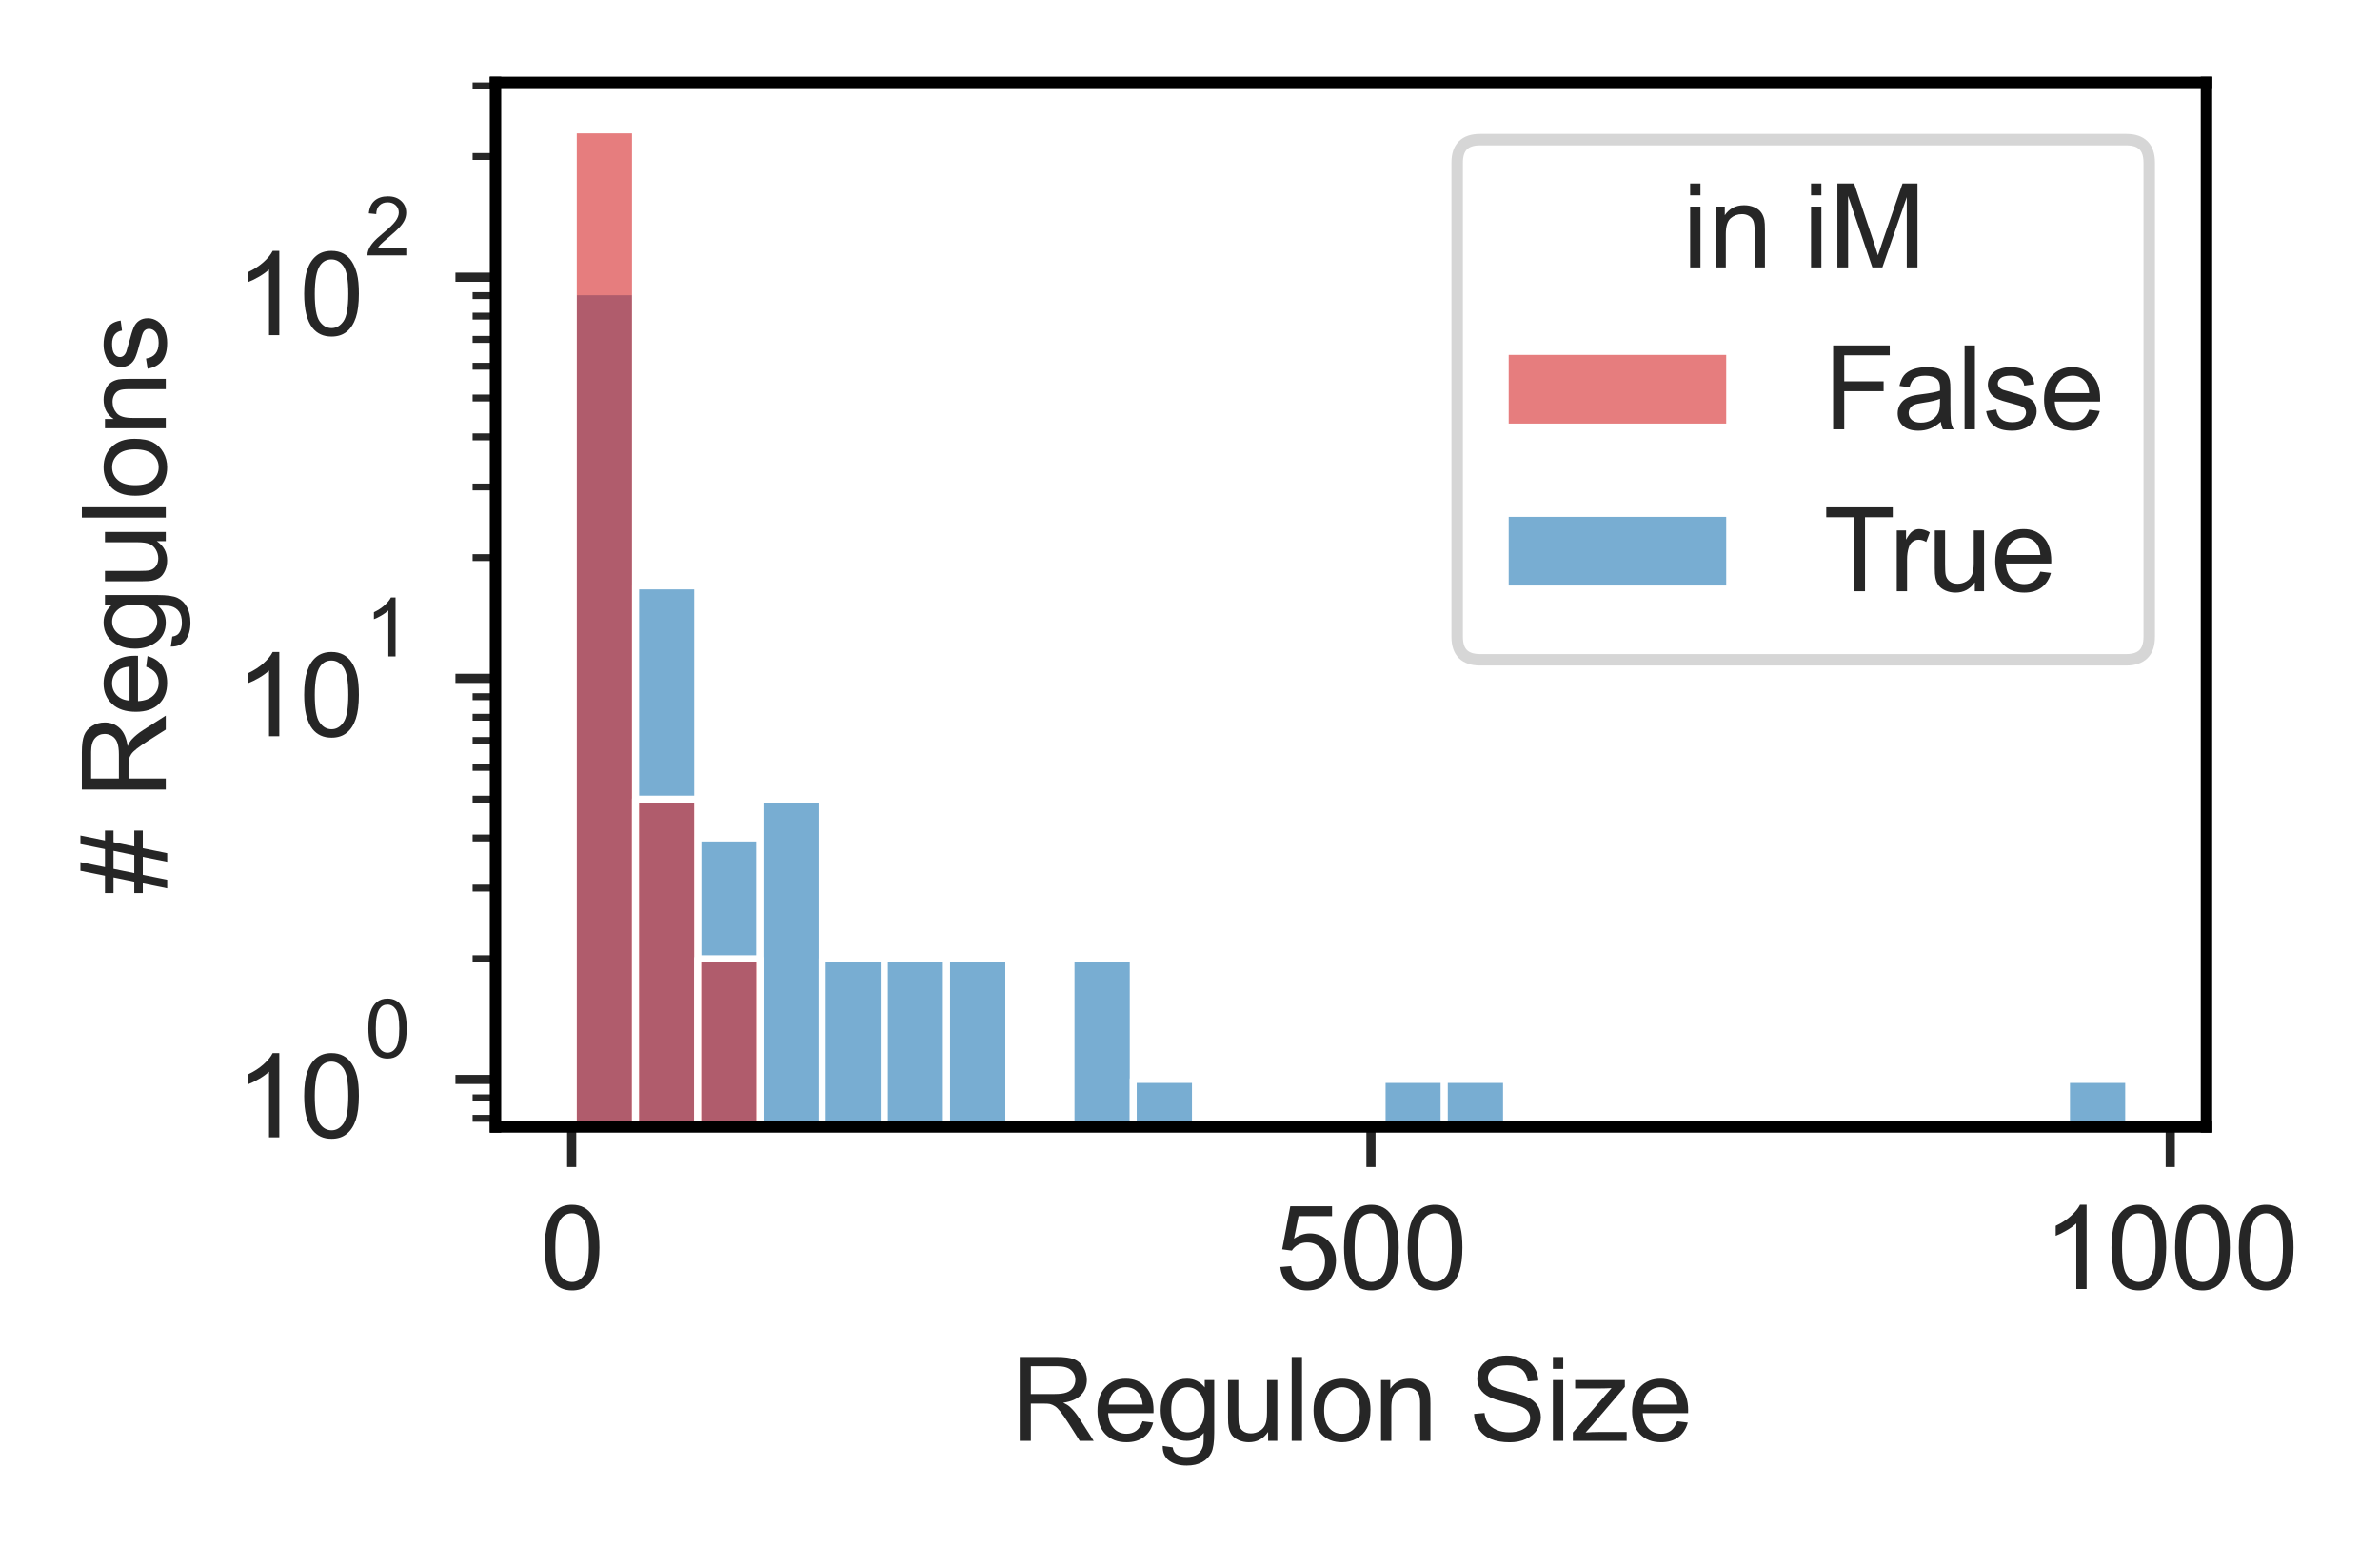 <?xml version="1.0" encoding="utf-8" standalone="no"?>
<!DOCTYPE svg PUBLIC "-//W3C//DTD SVG 1.1//EN"
  "http://www.w3.org/Graphics/SVG/1.1/DTD/svg11.dtd">
<svg xmlns:xlink="http://www.w3.org/1999/xlink" width="207.899pt" height="135.17pt" viewBox="0 0 207.899 135.17" xmlns="http://www.w3.org/2000/svg" version="1.1">
 <defs>
  <style type="text/css">*{stroke-linejoin: round; stroke-linecap: butt}</style>
 </defs>
 <g id="figure_1">
  <g id="patch_1">
   <path d="M 0 135.17 
L 207.899 135.17 
L 207.899 0 
L 0 0 
z
" style="fill: #ffffff"/>
  </g>
  <g id="axes_1">
   <g id="patch_2">
    <path d="M 43.284 98.44 
L 192.74 98.44 
L 192.74 7.2 
L 43.284 7.2 
z
" style="fill: #ffffff"/>
   </g>
   <g id="matplotlib.axis_1">
    <g id="xtick_1">
     <g id="line2d_1">
      <defs>
       <path id="m0796a097bf" d="M 0 0 
L 0 3.5 
" style="stroke: #262626; stroke-width: 0.8"/>
      </defs>
      <g>
       <use xlink:href="#m0796a097bf" x="49.938" y="98.44" style="fill: #262626; stroke: #262626; stroke-width: 0.8"/>
      </g>
     </g>
     <g id="text_1">
      <!-- 0 -->
      <g style="fill: #262626" transform="translate(47.158 112.598) scale(0.1 -0.1)">
       <defs>
        <path id="ArialMT-30" d="M 266 2259 
Q 266 3072 433 3567 
Q 600 4063 929 4331 
Q 1259 4600 1759 4600 
Q 2128 4600 2406 4451 
Q 2684 4303 2865 4023 
Q 3047 3744 3150 3342 
Q 3253 2941 3253 2259 
Q 3253 1453 3087 958 
Q 2922 463 2592 192 
Q 2263 -78 1759 -78 
Q 1097 -78 719 397 
Q 266 969 266 2259 
z
M 844 2259 
Q 844 1131 1108 757 
Q 1372 384 1759 384 
Q 2147 384 2411 759 
Q 2675 1134 2675 2259 
Q 2675 3391 2411 3762 
Q 2147 4134 1753 4134 
Q 1366 4134 1134 3806 
Q 844 3388 844 2259 
z
" transform="scale(0.016)"/>
       </defs>
       <use xlink:href="#ArialMT-30"/>
      </g>
     </g>
    </g>
    <g id="xtick_2">
     <g id="line2d_2">
      <g>
       <use xlink:href="#m0796a097bf" x="119.757" y="98.44" style="fill: #262626; stroke: #262626; stroke-width: 0.8"/>
      </g>
     </g>
     <g id="text_2">
      <!-- 500 -->
      <g style="fill: #262626" transform="translate(111.416 112.598) scale(0.1 -0.1)">
       <defs>
        <path id="ArialMT-35" d="M 266 1200 
L 856 1250 
Q 922 819 1161 601 
Q 1400 384 1738 384 
Q 2144 384 2425 690 
Q 2706 997 2706 1503 
Q 2706 1984 2436 2262 
Q 2166 2541 1728 2541 
Q 1456 2541 1237 2417 
Q 1019 2294 894 2097 
L 366 2166 
L 809 4519 
L 3088 4519 
L 3088 3981 
L 1259 3981 
L 1013 2750 
Q 1425 3038 1878 3038 
Q 2478 3038 2890 2622 
Q 3303 2206 3303 1553 
Q 3303 931 2941 478 
Q 2500 -78 1738 -78 
Q 1113 -78 717 272 
Q 322 622 266 1200 
z
" transform="scale(0.016)"/>
       </defs>
       <use xlink:href="#ArialMT-35"/>
       <use xlink:href="#ArialMT-30" x="55.615"/>
       <use xlink:href="#ArialMT-30" x="111.23"/>
      </g>
     </g>
    </g>
    <g id="xtick_3">
     <g id="line2d_3">
      <g>
       <use xlink:href="#m0796a097bf" x="189.577" y="98.44" style="fill: #262626; stroke: #262626; stroke-width: 0.8"/>
      </g>
     </g>
     <g id="text_3">
      <!-- 1000 -->
      <g style="fill: #262626" transform="translate(178.455 112.598) scale(0.1 -0.1)">
       <defs>
        <path id="ArialMT-31" d="M 2384 0 
L 1822 0 
L 1822 3584 
Q 1619 3391 1289 3197 
Q 959 3003 697 2906 
L 697 3450 
Q 1169 3672 1522 3987 
Q 1875 4303 2022 4600 
L 2384 4600 
L 2384 0 
z
" transform="scale(0.016)"/>
       </defs>
       <use xlink:href="#ArialMT-31"/>
       <use xlink:href="#ArialMT-30" x="55.615"/>
       <use xlink:href="#ArialMT-30" x="111.23"/>
       <use xlink:href="#ArialMT-30" x="166.846"/>
      </g>
     </g>
    </g>
    <g id="text_4">
     <!-- Regulon Size -->
     <g style="fill: #262626" transform="translate(88.272 125.865) scale(0.1 -0.1)">
      <defs>
       <path id="ArialMT-52" d="M 503 0 
L 503 4581 
L 2534 4581 
Q 3147 4581 3465 4457 
Q 3784 4334 3975 4021 
Q 4166 3709 4166 3331 
Q 4166 2844 3850 2509 
Q 3534 2175 2875 2084 
Q 3116 1969 3241 1856 
Q 3506 1613 3744 1247 
L 4541 0 
L 3778 0 
L 3172 953 
Q 2906 1366 2734 1584 
Q 2563 1803 2427 1890 
Q 2291 1978 2150 2013 
Q 2047 2034 1813 2034 
L 1109 2034 
L 1109 0 
L 503 0 
z
M 1109 2559 
L 2413 2559 
Q 2828 2559 3062 2645 
Q 3297 2731 3419 2920 
Q 3541 3109 3541 3331 
Q 3541 3656 3305 3865 
Q 3069 4075 2559 4075 
L 1109 4075 
L 1109 2559 
z
" transform="scale(0.016)"/>
       <path id="ArialMT-65" d="M 2694 1069 
L 3275 997 
Q 3138 488 2766 206 
Q 2394 -75 1816 -75 
Q 1088 -75 661 373 
Q 234 822 234 1631 
Q 234 2469 665 2931 
Q 1097 3394 1784 3394 
Q 2450 3394 2872 2941 
Q 3294 2488 3294 1666 
Q 3294 1616 3291 1516 
L 816 1516 
Q 847 969 1125 678 
Q 1403 388 1819 388 
Q 2128 388 2347 550 
Q 2566 713 2694 1069 
z
M 847 1978 
L 2700 1978 
Q 2663 2397 2488 2606 
Q 2219 2931 1791 2931 
Q 1403 2931 1139 2672 
Q 875 2413 847 1978 
z
" transform="scale(0.016)"/>
       <path id="ArialMT-67" d="M 319 -275 
L 866 -356 
Q 900 -609 1056 -725 
Q 1266 -881 1628 -881 
Q 2019 -881 2231 -725 
Q 2444 -569 2519 -288 
Q 2563 -116 2559 434 
Q 2191 0 1641 0 
Q 956 0 581 494 
Q 206 988 206 1678 
Q 206 2153 378 2554 
Q 550 2956 876 3175 
Q 1203 3394 1644 3394 
Q 2231 3394 2613 2919 
L 2613 3319 
L 3131 3319 
L 3131 450 
Q 3131 -325 2973 -648 
Q 2816 -972 2473 -1159 
Q 2131 -1347 1631 -1347 
Q 1038 -1347 672 -1080 
Q 306 -813 319 -275 
z
M 784 1719 
Q 784 1066 1043 766 
Q 1303 466 1694 466 
Q 2081 466 2343 764 
Q 2606 1063 2606 1700 
Q 2606 2309 2336 2618 
Q 2066 2928 1684 2928 
Q 1309 2928 1046 2623 
Q 784 2319 784 1719 
z
" transform="scale(0.016)"/>
       <path id="ArialMT-75" d="M 2597 0 
L 2597 488 
Q 2209 -75 1544 -75 
Q 1250 -75 995 37 
Q 741 150 617 320 
Q 494 491 444 738 
Q 409 903 409 1263 
L 409 3319 
L 972 3319 
L 972 1478 
Q 972 1038 1006 884 
Q 1059 663 1231 536 
Q 1403 409 1656 409 
Q 1909 409 2131 539 
Q 2353 669 2445 892 
Q 2538 1116 2538 1541 
L 2538 3319 
L 3100 3319 
L 3100 0 
L 2597 0 
z
" transform="scale(0.016)"/>
       <path id="ArialMT-6c" d="M 409 0 
L 409 4581 
L 972 4581 
L 972 0 
L 409 0 
z
" transform="scale(0.016)"/>
       <path id="ArialMT-6f" d="M 213 1659 
Q 213 2581 725 3025 
Q 1153 3394 1769 3394 
Q 2453 3394 2887 2945 
Q 3322 2497 3322 1706 
Q 3322 1066 3130 698 
Q 2938 331 2570 128 
Q 2203 -75 1769 -75 
Q 1072 -75 642 372 
Q 213 819 213 1659 
z
M 791 1659 
Q 791 1022 1069 705 
Q 1347 388 1769 388 
Q 2188 388 2466 706 
Q 2744 1025 2744 1678 
Q 2744 2294 2464 2611 
Q 2184 2928 1769 2928 
Q 1347 2928 1069 2612 
Q 791 2297 791 1659 
z
" transform="scale(0.016)"/>
       <path id="ArialMT-6e" d="M 422 0 
L 422 3319 
L 928 3319 
L 928 2847 
Q 1294 3394 1984 3394 
Q 2284 3394 2536 3286 
Q 2788 3178 2913 3003 
Q 3038 2828 3088 2588 
Q 3119 2431 3119 2041 
L 3119 0 
L 2556 0 
L 2556 2019 
Q 2556 2363 2490 2533 
Q 2425 2703 2258 2804 
Q 2091 2906 1866 2906 
Q 1506 2906 1245 2678 
Q 984 2450 984 1813 
L 984 0 
L 422 0 
z
" transform="scale(0.016)"/>
       <path id="ArialMT-20" transform="scale(0.016)"/>
       <path id="ArialMT-53" d="M 288 1472 
L 859 1522 
Q 900 1178 1048 958 
Q 1197 738 1509 602 
Q 1822 466 2213 466 
Q 2559 466 2825 569 
Q 3091 672 3220 851 
Q 3350 1031 3350 1244 
Q 3350 1459 3225 1620 
Q 3100 1781 2813 1891 
Q 2628 1963 1997 2114 
Q 1366 2266 1113 2400 
Q 784 2572 623 2826 
Q 463 3081 463 3397 
Q 463 3744 659 4045 
Q 856 4347 1234 4503 
Q 1613 4659 2075 4659 
Q 2584 4659 2973 4495 
Q 3363 4331 3572 4012 
Q 3781 3694 3797 3291 
L 3216 3247 
Q 3169 3681 2898 3903 
Q 2628 4125 2100 4125 
Q 1550 4125 1298 3923 
Q 1047 3722 1047 3438 
Q 1047 3191 1225 3031 
Q 1400 2872 2139 2705 
Q 2878 2538 3153 2413 
Q 3553 2228 3743 1945 
Q 3934 1663 3934 1294 
Q 3934 928 3725 604 
Q 3516 281 3123 101 
Q 2731 -78 2241 -78 
Q 1619 -78 1198 103 
Q 778 284 539 648 
Q 300 1013 288 1472 
z
" transform="scale(0.016)"/>
       <path id="ArialMT-69" d="M 425 3934 
L 425 4581 
L 988 4581 
L 988 3934 
L 425 3934 
z
M 425 0 
L 425 3319 
L 988 3319 
L 988 0 
L 425 0 
z
" transform="scale(0.016)"/>
       <path id="ArialMT-7a" d="M 125 0 
L 125 456 
L 2238 2881 
Q 1878 2863 1603 2863 
L 250 2863 
L 250 3319 
L 2963 3319 
L 2963 2947 
L 1166 841 
L 819 456 
Q 1197 484 1528 484 
L 3063 484 
L 3063 0 
L 125 0 
z
" transform="scale(0.016)"/>
      </defs>
      <use xlink:href="#ArialMT-52"/>
      <use xlink:href="#ArialMT-65" x="72.217"/>
      <use xlink:href="#ArialMT-67" x="127.832"/>
      <use xlink:href="#ArialMT-75" x="183.447"/>
      <use xlink:href="#ArialMT-6c" x="239.062"/>
      <use xlink:href="#ArialMT-6f" x="261.279"/>
      <use xlink:href="#ArialMT-6e" x="316.895"/>
      <use xlink:href="#ArialMT-20" x="372.51"/>
      <use xlink:href="#ArialMT-53" x="400.293"/>
      <use xlink:href="#ArialMT-69" x="466.992"/>
      <use xlink:href="#ArialMT-7a" x="489.209"/>
      <use xlink:href="#ArialMT-65" x="539.209"/>
     </g>
    </g>
   </g>
   <g id="matplotlib.axis_2">
    <g id="ytick_1">
     <g id="line2d_4">
      <defs>
       <path id="m1d3b0d418f" d="M 0 0 
L -3.5 0 
" style="stroke: #262626; stroke-width: 0.8"/>
      </defs>
      <g>
       <use xlink:href="#m1d3b0d418f" x="43.284" y="94.293" style="fill: #262626; stroke: #262626; stroke-width: 0.8"/>
      </g>
     </g>
     <g id="text_5">
      <!-- $\mathdefault{10^{0}}$ -->
      <g style="fill: #262626" transform="translate(20.584 99.449) scale(0.1 -0.1)">
       <use xlink:href="#ArialMT-31" transform="translate(0 0.994)"/>
       <use xlink:href="#ArialMT-30" transform="translate(55.615 0.994)"/>
       <use xlink:href="#ArialMT-30" transform="translate(112.973 70.688) scale(0.7)"/>
      </g>
     </g>
    </g>
    <g id="ytick_2">
     <g id="line2d_5">
      <g>
       <use xlink:href="#m1d3b0d418f" x="43.284" y="59.256" style="fill: #262626; stroke: #262626; stroke-width: 0.8"/>
      </g>
     </g>
     <g id="text_6">
      <!-- $\mathdefault{10^{1}}$ -->
      <g style="fill: #262626" transform="translate(20.584 64.412) scale(0.1 -0.1)">
       <use xlink:href="#ArialMT-31" transform="translate(0 0.994)"/>
       <use xlink:href="#ArialMT-30" transform="translate(55.615 0.994)"/>
       <use xlink:href="#ArialMT-31" transform="translate(112.973 70.688) scale(0.7)"/>
      </g>
     </g>
    </g>
    <g id="ytick_3">
     <g id="line2d_6">
      <g>
       <use xlink:href="#m1d3b0d418f" x="43.284" y="24.218" style="fill: #262626; stroke: #262626; stroke-width: 0.8"/>
      </g>
     </g>
     <g id="text_7">
      <!-- $\mathdefault{10^{2}}$ -->
      <g style="fill: #262626" transform="translate(20.584 29.375) scale(0.1 -0.1)">
       <defs>
        <path id="ArialMT-32" d="M 3222 541 
L 3222 0 
L 194 0 
Q 188 203 259 391 
Q 375 700 629 1000 
Q 884 1300 1366 1694 
Q 2113 2306 2375 2664 
Q 2638 3022 2638 3341 
Q 2638 3675 2398 3904 
Q 2159 4134 1775 4134 
Q 1369 4134 1125 3890 
Q 881 3647 878 3216 
L 300 3275 
Q 359 3922 746 4261 
Q 1134 4600 1788 4600 
Q 2447 4600 2831 4234 
Q 3216 3869 3216 3328 
Q 3216 3053 3103 2787 
Q 2991 2522 2730 2228 
Q 2469 1934 1863 1422 
Q 1356 997 1212 845 
Q 1069 694 975 541 
L 3222 541 
z
" transform="scale(0.016)"/>
       </defs>
       <use xlink:href="#ArialMT-31" transform="translate(0 0.994)"/>
       <use xlink:href="#ArialMT-30" transform="translate(55.615 0.994)"/>
       <use xlink:href="#ArialMT-32" transform="translate(112.973 70.688) scale(0.7)"/>
      </g>
     </g>
    </g>
    <g id="ytick_4">
     <g id="line2d_7">
      <defs>
       <path id="m3f3bf39c32" d="M 0 0 
L -2 0 
" style="stroke: #262626; stroke-width: 0.6"/>
      </defs>
      <g>
       <use xlink:href="#m3f3bf39c32" x="43.284" y="97.688" style="fill: #262626; stroke: #262626; stroke-width: 0.6"/>
      </g>
     </g>
    </g>
    <g id="ytick_5">
     <g id="line2d_8">
      <g>
       <use xlink:href="#m3f3bf39c32" x="43.284" y="95.896" style="fill: #262626; stroke: #262626; stroke-width: 0.6"/>
      </g>
     </g>
    </g>
    <g id="ytick_6">
     <g id="line2d_9">
      <g>
       <use xlink:href="#m3f3bf39c32" x="43.284" y="83.745" style="fill: #262626; stroke: #262626; stroke-width: 0.6"/>
      </g>
     </g>
    </g>
    <g id="ytick_7">
     <g id="line2d_10">
      <g>
       <use xlink:href="#m3f3bf39c32" x="43.284" y="77.576" style="fill: #262626; stroke: #262626; stroke-width: 0.6"/>
      </g>
     </g>
    </g>
    <g id="ytick_8">
     <g id="line2d_11">
      <g>
       <use xlink:href="#m3f3bf39c32" x="43.284" y="73.198" style="fill: #262626; stroke: #262626; stroke-width: 0.6"/>
      </g>
     </g>
    </g>
    <g id="ytick_9">
     <g id="line2d_12">
      <g>
       <use xlink:href="#m3f3bf39c32" x="43.284" y="69.803" style="fill: #262626; stroke: #262626; stroke-width: 0.6"/>
      </g>
     </g>
    </g>
    <g id="ytick_10">
     <g id="line2d_13">
      <g>
       <use xlink:href="#m3f3bf39c32" x="43.284" y="67.029" style="fill: #262626; stroke: #262626; stroke-width: 0.6"/>
      </g>
     </g>
    </g>
    <g id="ytick_11">
     <g id="line2d_14">
      <g>
       <use xlink:href="#m3f3bf39c32" x="43.284" y="64.683" style="fill: #262626; stroke: #262626; stroke-width: 0.6"/>
      </g>
     </g>
    </g>
    <g id="ytick_12">
     <g id="line2d_15">
      <g>
       <use xlink:href="#m3f3bf39c32" x="43.284" y="62.651" style="fill: #262626; stroke: #262626; stroke-width: 0.6"/>
      </g>
     </g>
    </g>
    <g id="ytick_13">
     <g id="line2d_16">
      <g>
       <use xlink:href="#m3f3bf39c32" x="43.284" y="60.859" style="fill: #262626; stroke: #262626; stroke-width: 0.6"/>
      </g>
     </g>
    </g>
    <g id="ytick_14">
     <g id="line2d_17">
      <g>
       <use xlink:href="#m3f3bf39c32" x="43.284" y="48.708" style="fill: #262626; stroke: #262626; stroke-width: 0.6"/>
      </g>
     </g>
    </g>
    <g id="ytick_15">
     <g id="line2d_18">
      <g>
       <use xlink:href="#m3f3bf39c32" x="43.284" y="42.539" style="fill: #262626; stroke: #262626; stroke-width: 0.6"/>
      </g>
     </g>
    </g>
    <g id="ytick_16">
     <g id="line2d_19">
      <g>
       <use xlink:href="#m3f3bf39c32" x="43.284" y="38.161" style="fill: #262626; stroke: #262626; stroke-width: 0.6"/>
      </g>
     </g>
    </g>
    <g id="ytick_17">
     <g id="line2d_20">
      <g>
       <use xlink:href="#m3f3bf39c32" x="43.284" y="34.766" style="fill: #262626; stroke: #262626; stroke-width: 0.6"/>
      </g>
     </g>
    </g>
    <g id="ytick_18">
     <g id="line2d_21">
      <g>
       <use xlink:href="#m3f3bf39c32" x="43.284" y="31.991" style="fill: #262626; stroke: #262626; stroke-width: 0.6"/>
      </g>
     </g>
    </g>
    <g id="ytick_19">
     <g id="line2d_22">
      <g>
       <use xlink:href="#m3f3bf39c32" x="43.284" y="29.646" style="fill: #262626; stroke: #262626; stroke-width: 0.6"/>
      </g>
     </g>
    </g>
    <g id="ytick_20">
     <g id="line2d_23">
      <g>
       <use xlink:href="#m3f3bf39c32" x="43.284" y="27.614" style="fill: #262626; stroke: #262626; stroke-width: 0.6"/>
      </g>
     </g>
    </g>
    <g id="ytick_21">
     <g id="line2d_24">
      <g>
       <use xlink:href="#m3f3bf39c32" x="43.284" y="25.822" style="fill: #262626; stroke: #262626; stroke-width: 0.6"/>
      </g>
     </g>
    </g>
    <g id="ytick_22">
     <g id="line2d_25">
      <g>
       <use xlink:href="#m3f3bf39c32" x="43.284" y="13.671" style="fill: #262626; stroke: #262626; stroke-width: 0.6"/>
      </g>
     </g>
    </g>
    <g id="ytick_23">
     <g id="line2d_26">
      <g>
       <use xlink:href="#m3f3bf39c32" x="43.284" y="7.501" style="fill: #262626; stroke: #262626; stroke-width: 0.6"/>
      </g>
     </g>
    </g>
    <g id="text_8">
     <!-- # Regulons -->
     <g style="fill: #262626" transform="translate(14.48 78.114) rotate(-90) scale(0.1 -0.1)">
      <defs>
       <path id="ArialMT-23" d="M 322 -78 
L 594 1253 
L 66 1253 
L 66 1719 
L 688 1719 
L 919 2853 
L 66 2853 
L 66 3319 
L 1013 3319 
L 1284 4659 
L 1753 4659 
L 1481 3319 
L 2466 3319 
L 2738 4659 
L 3209 4659 
L 2938 3319 
L 3478 3319 
L 3478 2853 
L 2844 2853 
L 2609 1719 
L 3478 1719 
L 3478 1253 
L 2516 1253 
L 2244 -78 
L 1775 -78 
L 2044 1253 
L 1063 1253 
L 791 -78 
L 322 -78 
z
M 1156 1719 
L 2138 1719 
L 2372 2853 
L 1388 2853 
L 1156 1719 
z
" transform="scale(0.016)"/>
       <path id="ArialMT-73" d="M 197 991 
L 753 1078 
Q 800 744 1014 566 
Q 1228 388 1613 388 
Q 2000 388 2187 545 
Q 2375 703 2375 916 
Q 2375 1106 2209 1216 
Q 2094 1291 1634 1406 
Q 1016 1563 777 1677 
Q 538 1791 414 1992 
Q 291 2194 291 2438 
Q 291 2659 392 2848 
Q 494 3038 669 3163 
Q 800 3259 1026 3326 
Q 1253 3394 1513 3394 
Q 1903 3394 2198 3281 
Q 2494 3169 2634 2976 
Q 2775 2784 2828 2463 
L 2278 2388 
Q 2241 2644 2061 2787 
Q 1881 2931 1553 2931 
Q 1166 2931 1000 2803 
Q 834 2675 834 2503 
Q 834 2394 903 2306 
Q 972 2216 1119 2156 
Q 1203 2125 1616 2013 
Q 2213 1853 2448 1751 
Q 2684 1650 2818 1456 
Q 2953 1263 2953 975 
Q 2953 694 2789 445 
Q 2625 197 2315 61 
Q 2006 -75 1616 -75 
Q 969 -75 630 194 
Q 291 463 197 991 
z
" transform="scale(0.016)"/>
      </defs>
      <use xlink:href="#ArialMT-23"/>
      <use xlink:href="#ArialMT-20" x="55.615"/>
      <use xlink:href="#ArialMT-52" x="83.398"/>
      <use xlink:href="#ArialMT-65" x="155.615"/>
      <use xlink:href="#ArialMT-67" x="211.23"/>
      <use xlink:href="#ArialMT-75" x="266.846"/>
      <use xlink:href="#ArialMT-6c" x="322.461"/>
      <use xlink:href="#ArialMT-6f" x="344.678"/>
      <use xlink:href="#ArialMT-6e" x="400.293"/>
      <use xlink:href="#ArialMT-73" x="455.908"/>
     </g>
    </g>
   </g>
   <g id="patch_3">
    <path d="M 50.078 35131.464 
L 55.513 35131.464 
L 55.513 25.487 
L 50.078 25.487 
z
" clip-path="url(#pe6141772fe)" style="fill: #1f77b4; fill-opacity: 0.6; stroke: #ffffff; stroke-width: 0.609; stroke-linejoin: miter"/>
   </g>
   <g id="patch_4">
    <path d="M 55.513 35131.464 
L 60.947 35131.464 
L 60.947 51.181 
L 55.513 51.181 
z
" clip-path="url(#pe6141772fe)" style="fill: #1f77b4; fill-opacity: 0.6; stroke: #ffffff; stroke-width: 0.609; stroke-linejoin: miter"/>
   </g>
   <g id="patch_5">
    <path d="M 60.947 35131.464 
L 66.382 35131.464 
L 66.382 73.198 
L 60.947 73.198 
z
" clip-path="url(#pe6141772fe)" style="fill: #1f77b4; fill-opacity: 0.6; stroke: #ffffff; stroke-width: 0.609; stroke-linejoin: miter"/>
   </g>
   <g id="patch_6">
    <path d="M 66.382 35131.464 
L 71.817 35131.464 
L 71.817 69.803 
L 66.382 69.803 
z
" clip-path="url(#pe6141772fe)" style="fill: #1f77b4; fill-opacity: 0.6; stroke: #ffffff; stroke-width: 0.609; stroke-linejoin: miter"/>
   </g>
   <g id="patch_7">
    <path d="M 71.817 35131.464 
L 77.251 35131.464 
L 77.251 83.745 
L 71.817 83.745 
z
" clip-path="url(#pe6141772fe)" style="fill: #1f77b4; fill-opacity: 0.6; stroke: #ffffff; stroke-width: 0.609; stroke-linejoin: miter"/>
   </g>
   <g id="patch_8">
    <path d="M 77.251 35131.464 
L 82.686 35131.464 
L 82.686 83.745 
L 77.251 83.745 
z
" clip-path="url(#pe6141772fe)" style="fill: #1f77b4; fill-opacity: 0.6; stroke: #ffffff; stroke-width: 0.609; stroke-linejoin: miter"/>
   </g>
   <g id="patch_9">
    <path d="M 82.686 35131.464 
L 88.121 35131.464 
L 88.121 83.745 
L 82.686 83.745 
z
" clip-path="url(#pe6141772fe)" style="fill: #1f77b4; fill-opacity: 0.6; stroke: #ffffff; stroke-width: 0.609; stroke-linejoin: miter"/>
   </g>
   <g id="patch_10">
    <path d="M 88.121 35131.464 
L 93.556 35131.464 
L 93.556 35131.464 
L 88.121 35131.464 
z
" clip-path="url(#pe6141772fe)" style="fill: #1f77b4; fill-opacity: 0.6; stroke: #ffffff; stroke-width: 0.609; stroke-linejoin: miter"/>
   </g>
   <g id="patch_11">
    <path d="M 93.556 35131.464 
L 98.99 35131.464 
L 98.99 83.745 
L 93.556 83.745 
z
" clip-path="url(#pe6141772fe)" style="fill: #1f77b4; fill-opacity: 0.6; stroke: #ffffff; stroke-width: 0.609; stroke-linejoin: miter"/>
   </g>
   <g id="patch_12">
    <path d="M 98.99 35131.464 
L 104.425 35131.464 
L 104.425 94.293 
L 98.99 94.293 
z
" clip-path="url(#pe6141772fe)" style="fill: #1f77b4; fill-opacity: 0.6; stroke: #ffffff; stroke-width: 0.609; stroke-linejoin: miter"/>
   </g>
   <g id="patch_13">
    <path d="M 104.425 35131.464 
L 109.86 35131.464 
L 109.86 35131.464 
L 104.425 35131.464 
z
" clip-path="url(#pe6141772fe)" style="fill: #1f77b4; fill-opacity: 0.6; stroke: #ffffff; stroke-width: 0.609; stroke-linejoin: miter"/>
   </g>
   <g id="patch_14">
    <path d="M 109.86 35131.464 
L 115.295 35131.464 
L 115.295 35131.464 
L 109.86 35131.464 
z
" clip-path="url(#pe6141772fe)" style="fill: #1f77b4; fill-opacity: 0.6; stroke: #ffffff; stroke-width: 0.609; stroke-linejoin: miter"/>
   </g>
   <g id="patch_15">
    <path d="M 115.295 35131.464 
L 120.729 35131.464 
L 120.729 35131.464 
L 115.295 35131.464 
z
" clip-path="url(#pe6141772fe)" style="fill: #1f77b4; fill-opacity: 0.6; stroke: #ffffff; stroke-width: 0.609; stroke-linejoin: miter"/>
   </g>
   <g id="patch_16">
    <path d="M 120.729 35131.464 
L 126.164 35131.464 
L 126.164 94.293 
L 120.729 94.293 
z
" clip-path="url(#pe6141772fe)" style="fill: #1f77b4; fill-opacity: 0.6; stroke: #ffffff; stroke-width: 0.609; stroke-linejoin: miter"/>
   </g>
   <g id="patch_17">
    <path d="M 126.164 35131.464 
L 131.599 35131.464 
L 131.599 94.293 
L 126.164 94.293 
z
" clip-path="url(#pe6141772fe)" style="fill: #1f77b4; fill-opacity: 0.6; stroke: #ffffff; stroke-width: 0.609; stroke-linejoin: miter"/>
   </g>
   <g id="patch_18">
    <path d="M 131.599 35131.464 
L 137.034 35131.464 
L 137.034 35131.464 
L 131.599 35131.464 
z
" clip-path="url(#pe6141772fe)" style="fill: #1f77b4; fill-opacity: 0.6; stroke: #ffffff; stroke-width: 0.609; stroke-linejoin: miter"/>
   </g>
   <g id="patch_19">
    <path d="M 137.034 35131.464 
L 142.468 35131.464 
L 142.468 35131.464 
L 137.034 35131.464 
z
" clip-path="url(#pe6141772fe)" style="fill: #1f77b4; fill-opacity: 0.6; stroke: #ffffff; stroke-width: 0.609; stroke-linejoin: miter"/>
   </g>
   <g id="patch_20">
    <path d="M 142.468 35131.464 
L 147.903 35131.464 
L 147.903 35131.464 
L 142.468 35131.464 
z
" clip-path="url(#pe6141772fe)" style="fill: #1f77b4; fill-opacity: 0.6; stroke: #ffffff; stroke-width: 0.609; stroke-linejoin: miter"/>
   </g>
   <g id="patch_21">
    <path d="M 147.903 35131.464 
L 153.338 35131.464 
L 153.338 35131.464 
L 147.903 35131.464 
z
" clip-path="url(#pe6141772fe)" style="fill: #1f77b4; fill-opacity: 0.6; stroke: #ffffff; stroke-width: 0.609; stroke-linejoin: miter"/>
   </g>
   <g id="patch_22">
    <path d="M 153.338 35131.464 
L 158.772 35131.464 
L 158.772 35131.464 
L 153.338 35131.464 
z
" clip-path="url(#pe6141772fe)" style="fill: #1f77b4; fill-opacity: 0.6; stroke: #ffffff; stroke-width: 0.609; stroke-linejoin: miter"/>
   </g>
   <g id="patch_23">
    <path d="M 158.772 35131.464 
L 164.207 35131.464 
L 164.207 35131.464 
L 158.772 35131.464 
z
" clip-path="url(#pe6141772fe)" style="fill: #1f77b4; fill-opacity: 0.6; stroke: #ffffff; stroke-width: 0.609; stroke-linejoin: miter"/>
   </g>
   <g id="patch_24">
    <path d="M 164.207 35131.464 
L 169.642 35131.464 
L 169.642 35131.464 
L 164.207 35131.464 
z
" clip-path="url(#pe6141772fe)" style="fill: #1f77b4; fill-opacity: 0.6; stroke: #ffffff; stroke-width: 0.609; stroke-linejoin: miter"/>
   </g>
   <g id="patch_25">
    <path d="M 169.642 35131.464 
L 175.077 35131.464 
L 175.077 35131.464 
L 169.642 35131.464 
z
" clip-path="url(#pe6141772fe)" style="fill: #1f77b4; fill-opacity: 0.6; stroke: #ffffff; stroke-width: 0.609; stroke-linejoin: miter"/>
   </g>
   <g id="patch_26">
    <path d="M 175.077 35131.464 
L 180.511 35131.464 
L 180.511 35131.464 
L 175.077 35131.464 
z
" clip-path="url(#pe6141772fe)" style="fill: #1f77b4; fill-opacity: 0.6; stroke: #ffffff; stroke-width: 0.609; stroke-linejoin: miter"/>
   </g>
   <g id="patch_27">
    <path d="M 180.511 35131.464 
L 185.946 35131.464 
L 185.946 94.293 
L 180.511 94.293 
z
" clip-path="url(#pe6141772fe)" style="fill: #1f77b4; fill-opacity: 0.6; stroke: #ffffff; stroke-width: 0.609; stroke-linejoin: miter"/>
   </g>
   <g id="patch_28">
    <path d="M 50.078 35131.464 
L 55.513 35131.464 
L 55.513 11.347 
L 50.078 11.347 
z
" clip-path="url(#pe6141772fe)" style="fill: #d62728; fill-opacity: 0.6; stroke: #ffffff; stroke-width: 0.609; stroke-linejoin: miter"/>
   </g>
   <g id="patch_29">
    <path d="M 55.513 35131.464 
L 60.947 35131.464 
L 60.947 69.803 
L 55.513 69.803 
z
" clip-path="url(#pe6141772fe)" style="fill: #d62728; fill-opacity: 0.6; stroke: #ffffff; stroke-width: 0.609; stroke-linejoin: miter"/>
   </g>
   <g id="patch_30">
    <path d="M 60.947 35131.464 
L 66.382 35131.464 
L 66.382 83.745 
L 60.947 83.745 
z
" clip-path="url(#pe6141772fe)" style="fill: #d62728; fill-opacity: 0.6; stroke: #ffffff; stroke-width: 0.609; stroke-linejoin: miter"/>
   </g>
   <g id="patch_31">
    <path d="M 66.382 35131.464 
L 71.817 35131.464 
L 71.817 35131.464 
L 66.382 35131.464 
z
" clip-path="url(#pe6141772fe)" style="fill: #d62728; fill-opacity: 0.6; stroke: #ffffff; stroke-width: 0.609; stroke-linejoin: miter"/>
   </g>
   <g id="patch_32">
    <path d="M 71.817 35131.464 
L 77.251 35131.464 
L 77.251 35131.464 
L 71.817 35131.464 
z
" clip-path="url(#pe6141772fe)" style="fill: #d62728; fill-opacity: 0.6; stroke: #ffffff; stroke-width: 0.609; stroke-linejoin: miter"/>
   </g>
   <g id="patch_33">
    <path d="M 77.251 35131.464 
L 82.686 35131.464 
L 82.686 35131.464 
L 77.251 35131.464 
z
" clip-path="url(#pe6141772fe)" style="fill: #d62728; fill-opacity: 0.6; stroke: #ffffff; stroke-width: 0.609; stroke-linejoin: miter"/>
   </g>
   <g id="patch_34">
    <path d="M 82.686 35131.464 
L 88.121 35131.464 
L 88.121 35131.464 
L 82.686 35131.464 
z
" clip-path="url(#pe6141772fe)" style="fill: #d62728; fill-opacity: 0.6; stroke: #ffffff; stroke-width: 0.609; stroke-linejoin: miter"/>
   </g>
   <g id="patch_35">
    <path d="M 88.121 35131.464 
L 93.556 35131.464 
L 93.556 35131.464 
L 88.121 35131.464 
z
" clip-path="url(#pe6141772fe)" style="fill: #d62728; fill-opacity: 0.6; stroke: #ffffff; stroke-width: 0.609; stroke-linejoin: miter"/>
   </g>
   <g id="patch_36">
    <path d="M 93.556 35131.464 
L 98.99 35131.464 
L 98.99 35131.464 
L 93.556 35131.464 
z
" clip-path="url(#pe6141772fe)" style="fill: #d62728; fill-opacity: 0.6; stroke: #ffffff; stroke-width: 0.609; stroke-linejoin: miter"/>
   </g>
   <g id="patch_37">
    <path d="M 98.99 35131.464 
L 104.425 35131.464 
L 104.425 35131.464 
L 98.99 35131.464 
z
" clip-path="url(#pe6141772fe)" style="fill: #d62728; fill-opacity: 0.6; stroke: #ffffff; stroke-width: 0.609; stroke-linejoin: miter"/>
   </g>
   <g id="patch_38">
    <path d="M 104.425 35131.464 
L 109.86 35131.464 
L 109.86 35131.464 
L 104.425 35131.464 
z
" clip-path="url(#pe6141772fe)" style="fill: #d62728; fill-opacity: 0.6; stroke: #ffffff; stroke-width: 0.609; stroke-linejoin: miter"/>
   </g>
   <g id="patch_39">
    <path d="M 109.86 35131.464 
L 115.295 35131.464 
L 115.295 35131.464 
L 109.86 35131.464 
z
" clip-path="url(#pe6141772fe)" style="fill: #d62728; fill-opacity: 0.6; stroke: #ffffff; stroke-width: 0.609; stroke-linejoin: miter"/>
   </g>
   <g id="patch_40">
    <path d="M 115.295 35131.464 
L 120.729 35131.464 
L 120.729 35131.464 
L 115.295 35131.464 
z
" clip-path="url(#pe6141772fe)" style="fill: #d62728; fill-opacity: 0.6; stroke: #ffffff; stroke-width: 0.609; stroke-linejoin: miter"/>
   </g>
   <g id="patch_41">
    <path d="M 120.729 35131.464 
L 126.164 35131.464 
L 126.164 35131.464 
L 120.729 35131.464 
z
" clip-path="url(#pe6141772fe)" style="fill: #d62728; fill-opacity: 0.6; stroke: #ffffff; stroke-width: 0.609; stroke-linejoin: miter"/>
   </g>
   <g id="patch_42">
    <path d="M 126.164 35131.464 
L 131.599 35131.464 
L 131.599 35131.464 
L 126.164 35131.464 
z
" clip-path="url(#pe6141772fe)" style="fill: #d62728; fill-opacity: 0.6; stroke: #ffffff; stroke-width: 0.609; stroke-linejoin: miter"/>
   </g>
   <g id="patch_43">
    <path d="M 131.599 35131.464 
L 137.034 35131.464 
L 137.034 35131.464 
L 131.599 35131.464 
z
" clip-path="url(#pe6141772fe)" style="fill: #d62728; fill-opacity: 0.6; stroke: #ffffff; stroke-width: 0.609; stroke-linejoin: miter"/>
   </g>
   <g id="patch_44">
    <path d="M 137.034 35131.464 
L 142.468 35131.464 
L 142.468 35131.464 
L 137.034 35131.464 
z
" clip-path="url(#pe6141772fe)" style="fill: #d62728; fill-opacity: 0.6; stroke: #ffffff; stroke-width: 0.609; stroke-linejoin: miter"/>
   </g>
   <g id="patch_45">
    <path d="M 142.468 35131.464 
L 147.903 35131.464 
L 147.903 35131.464 
L 142.468 35131.464 
z
" clip-path="url(#pe6141772fe)" style="fill: #d62728; fill-opacity: 0.6; stroke: #ffffff; stroke-width: 0.609; stroke-linejoin: miter"/>
   </g>
   <g id="patch_46">
    <path d="M 147.903 35131.464 
L 153.338 35131.464 
L 153.338 35131.464 
L 147.903 35131.464 
z
" clip-path="url(#pe6141772fe)" style="fill: #d62728; fill-opacity: 0.6; stroke: #ffffff; stroke-width: 0.609; stroke-linejoin: miter"/>
   </g>
   <g id="patch_47">
    <path d="M 153.338 35131.464 
L 158.772 35131.464 
L 158.772 35131.464 
L 153.338 35131.464 
z
" clip-path="url(#pe6141772fe)" style="fill: #d62728; fill-opacity: 0.6; stroke: #ffffff; stroke-width: 0.609; stroke-linejoin: miter"/>
   </g>
   <g id="patch_48">
    <path d="M 158.772 35131.464 
L 164.207 35131.464 
L 164.207 35131.464 
L 158.772 35131.464 
z
" clip-path="url(#pe6141772fe)" style="fill: #d62728; fill-opacity: 0.6; stroke: #ffffff; stroke-width: 0.609; stroke-linejoin: miter"/>
   </g>
   <g id="patch_49">
    <path d="M 164.207 35131.464 
L 169.642 35131.464 
L 169.642 35131.464 
L 164.207 35131.464 
z
" clip-path="url(#pe6141772fe)" style="fill: #d62728; fill-opacity: 0.6; stroke: #ffffff; stroke-width: 0.609; stroke-linejoin: miter"/>
   </g>
   <g id="patch_50">
    <path d="M 169.642 35131.464 
L 175.077 35131.464 
L 175.077 35131.464 
L 169.642 35131.464 
z
" clip-path="url(#pe6141772fe)" style="fill: #d62728; fill-opacity: 0.6; stroke: #ffffff; stroke-width: 0.609; stroke-linejoin: miter"/>
   </g>
   <g id="patch_51">
    <path d="M 175.077 35131.464 
L 180.511 35131.464 
L 180.511 35131.464 
L 175.077 35131.464 
z
" clip-path="url(#pe6141772fe)" style="fill: #d62728; fill-opacity: 0.6; stroke: #ffffff; stroke-width: 0.609; stroke-linejoin: miter"/>
   </g>
   <g id="patch_52">
    <path d="M 180.511 35131.464 
L 185.946 35131.464 
L 185.946 35131.464 
L 180.511 35131.464 
z
" clip-path="url(#pe6141772fe)" style="fill: #d62728; fill-opacity: 0.6; stroke: #ffffff; stroke-width: 0.609; stroke-linejoin: miter"/>
   </g>
   <g id="patch_53">
    <path d="M 43.284 98.44 
L 43.284 7.2 
" style="fill: none; stroke: #000000; stroke-linejoin: miter; stroke-linecap: square"/>
   </g>
   <g id="patch_54">
    <path d="M 192.74 98.44 
L 192.74 7.2 
" style="fill: none; stroke: #000000; stroke-linejoin: miter; stroke-linecap: square"/>
   </g>
   <g id="patch_55">
    <path d="M 43.284 98.44 
L 192.74 98.44 
" style="fill: none; stroke: #000000; stroke-linejoin: miter; stroke-linecap: square"/>
   </g>
   <g id="patch_56">
    <path d="M 43.284 7.2 
L 192.74 7.2 
" style="fill: none; stroke: #000000; stroke-linejoin: miter; stroke-linecap: square"/>
   </g>
   <g id="legend_1">
    <g id="patch_57">
     <path d="M 129.288 57.636 
L 185.74 57.636 
Q 187.74 57.636 187.74 55.636 
L 187.74 14.2 
Q 187.74 12.2 185.74 12.2 
L 129.288 12.2 
Q 127.288 12.2 127.288 14.2 
L 127.288 55.636 
Q 127.288 57.636 129.288 57.636 
z
" style="fill: #ffffff; opacity: 0.8; stroke: #cccccc; stroke-linejoin: miter"/>
    </g>
    <g id="text_9">
     <!-- in iM -->
     <g style="fill: #262626" transform="translate(146.958 23.358) scale(0.1 -0.1)">
      <defs>
       <path id="ArialMT-4d" d="M 475 0 
L 475 4581 
L 1388 4581 
L 2472 1338 
Q 2622 884 2691 659 
Q 2769 909 2934 1394 
L 4031 4581 
L 4847 4581 
L 4847 0 
L 4263 0 
L 4263 3834 
L 2931 0 
L 2384 0 
L 1059 3900 
L 1059 0 
L 475 0 
z
" transform="scale(0.016)"/>
      </defs>
      <use xlink:href="#ArialMT-69"/>
      <use xlink:href="#ArialMT-6e" x="22.217"/>
      <use xlink:href="#ArialMT-20" x="77.832"/>
      <use xlink:href="#ArialMT-69" x="105.615"/>
      <use xlink:href="#ArialMT-4d" x="127.832"/>
     </g>
    </g>
    <g id="patch_58">
     <path d="M 131.288 37.503 
L 151.288 37.503 
L 151.288 30.503 
L 131.288 30.503 
z
" style="fill: #d62728; fill-opacity: 0.6; stroke: #ffffff; stroke-linejoin: miter"/>
    </g>
    <g id="text_10">
     <!-- False -->
     <g style="fill: #262626" transform="translate(159.288 37.503) scale(0.1 -0.1)">
      <defs>
       <path id="ArialMT-46" d="M 525 0 
L 525 4581 
L 3616 4581 
L 3616 4041 
L 1131 4041 
L 1131 2622 
L 3281 2622 
L 3281 2081 
L 1131 2081 
L 1131 0 
L 525 0 
z
" transform="scale(0.016)"/>
       <path id="ArialMT-61" d="M 2588 409 
Q 2275 144 1986 34 
Q 1697 -75 1366 -75 
Q 819 -75 525 192 
Q 231 459 231 875 
Q 231 1119 342 1320 
Q 453 1522 633 1644 
Q 813 1766 1038 1828 
Q 1203 1872 1538 1913 
Q 2219 1994 2541 2106 
Q 2544 2222 2544 2253 
Q 2544 2597 2384 2738 
Q 2169 2928 1744 2928 
Q 1347 2928 1158 2789 
Q 969 2650 878 2297 
L 328 2372 
Q 403 2725 575 2942 
Q 747 3159 1072 3276 
Q 1397 3394 1825 3394 
Q 2250 3394 2515 3294 
Q 2781 3194 2906 3042 
Q 3031 2891 3081 2659 
Q 3109 2516 3109 2141 
L 3109 1391 
Q 3109 606 3145 398 
Q 3181 191 3288 0 
L 2700 0 
Q 2613 175 2588 409 
z
M 2541 1666 
Q 2234 1541 1622 1453 
Q 1275 1403 1131 1340 
Q 988 1278 909 1158 
Q 831 1038 831 891 
Q 831 666 1001 516 
Q 1172 366 1500 366 
Q 1825 366 2078 508 
Q 2331 650 2450 897 
Q 2541 1088 2541 1459 
L 2541 1666 
z
" transform="scale(0.016)"/>
      </defs>
      <use xlink:href="#ArialMT-46"/>
      <use xlink:href="#ArialMT-61" x="61.084"/>
      <use xlink:href="#ArialMT-6c" x="116.699"/>
      <use xlink:href="#ArialMT-73" x="138.916"/>
      <use xlink:href="#ArialMT-65" x="188.916"/>
     </g>
    </g>
    <g id="patch_59">
     <path d="M 131.288 51.648 
L 151.288 51.648 
L 151.288 44.648 
L 131.288 44.648 
z
" style="fill: #1f77b4; fill-opacity: 0.6; stroke: #ffffff; stroke-linejoin: miter"/>
    </g>
    <g id="text_11">
     <!-- True -->
     <g style="fill: #262626" transform="translate(159.288 51.648) scale(0.1 -0.1)">
      <defs>
       <path id="ArialMT-54" d="M 1659 0 
L 1659 4041 
L 150 4041 
L 150 4581 
L 3781 4581 
L 3781 4041 
L 2266 4041 
L 2266 0 
L 1659 0 
z
" transform="scale(0.016)"/>
       <path id="ArialMT-72" d="M 416 0 
L 416 3319 
L 922 3319 
L 922 2816 
Q 1116 3169 1280 3281 
Q 1444 3394 1641 3394 
Q 1925 3394 2219 3213 
L 2025 2691 
Q 1819 2813 1613 2813 
Q 1428 2813 1281 2702 
Q 1134 2591 1072 2394 
Q 978 2094 978 1738 
L 978 0 
L 416 0 
z
" transform="scale(0.016)"/>
      </defs>
      <use xlink:href="#ArialMT-54"/>
      <use xlink:href="#ArialMT-72" x="57.334"/>
      <use xlink:href="#ArialMT-75" x="90.635"/>
      <use xlink:href="#ArialMT-65" x="146.25"/>
     </g>
    </g>
   </g>
  </g>
 </g>
 <defs>
  <clipPath id="pe6141772fe">
   <rect x="43.284" y="7.2" width="149.455" height="91.24"/>
  </clipPath>
 </defs>
</svg>

